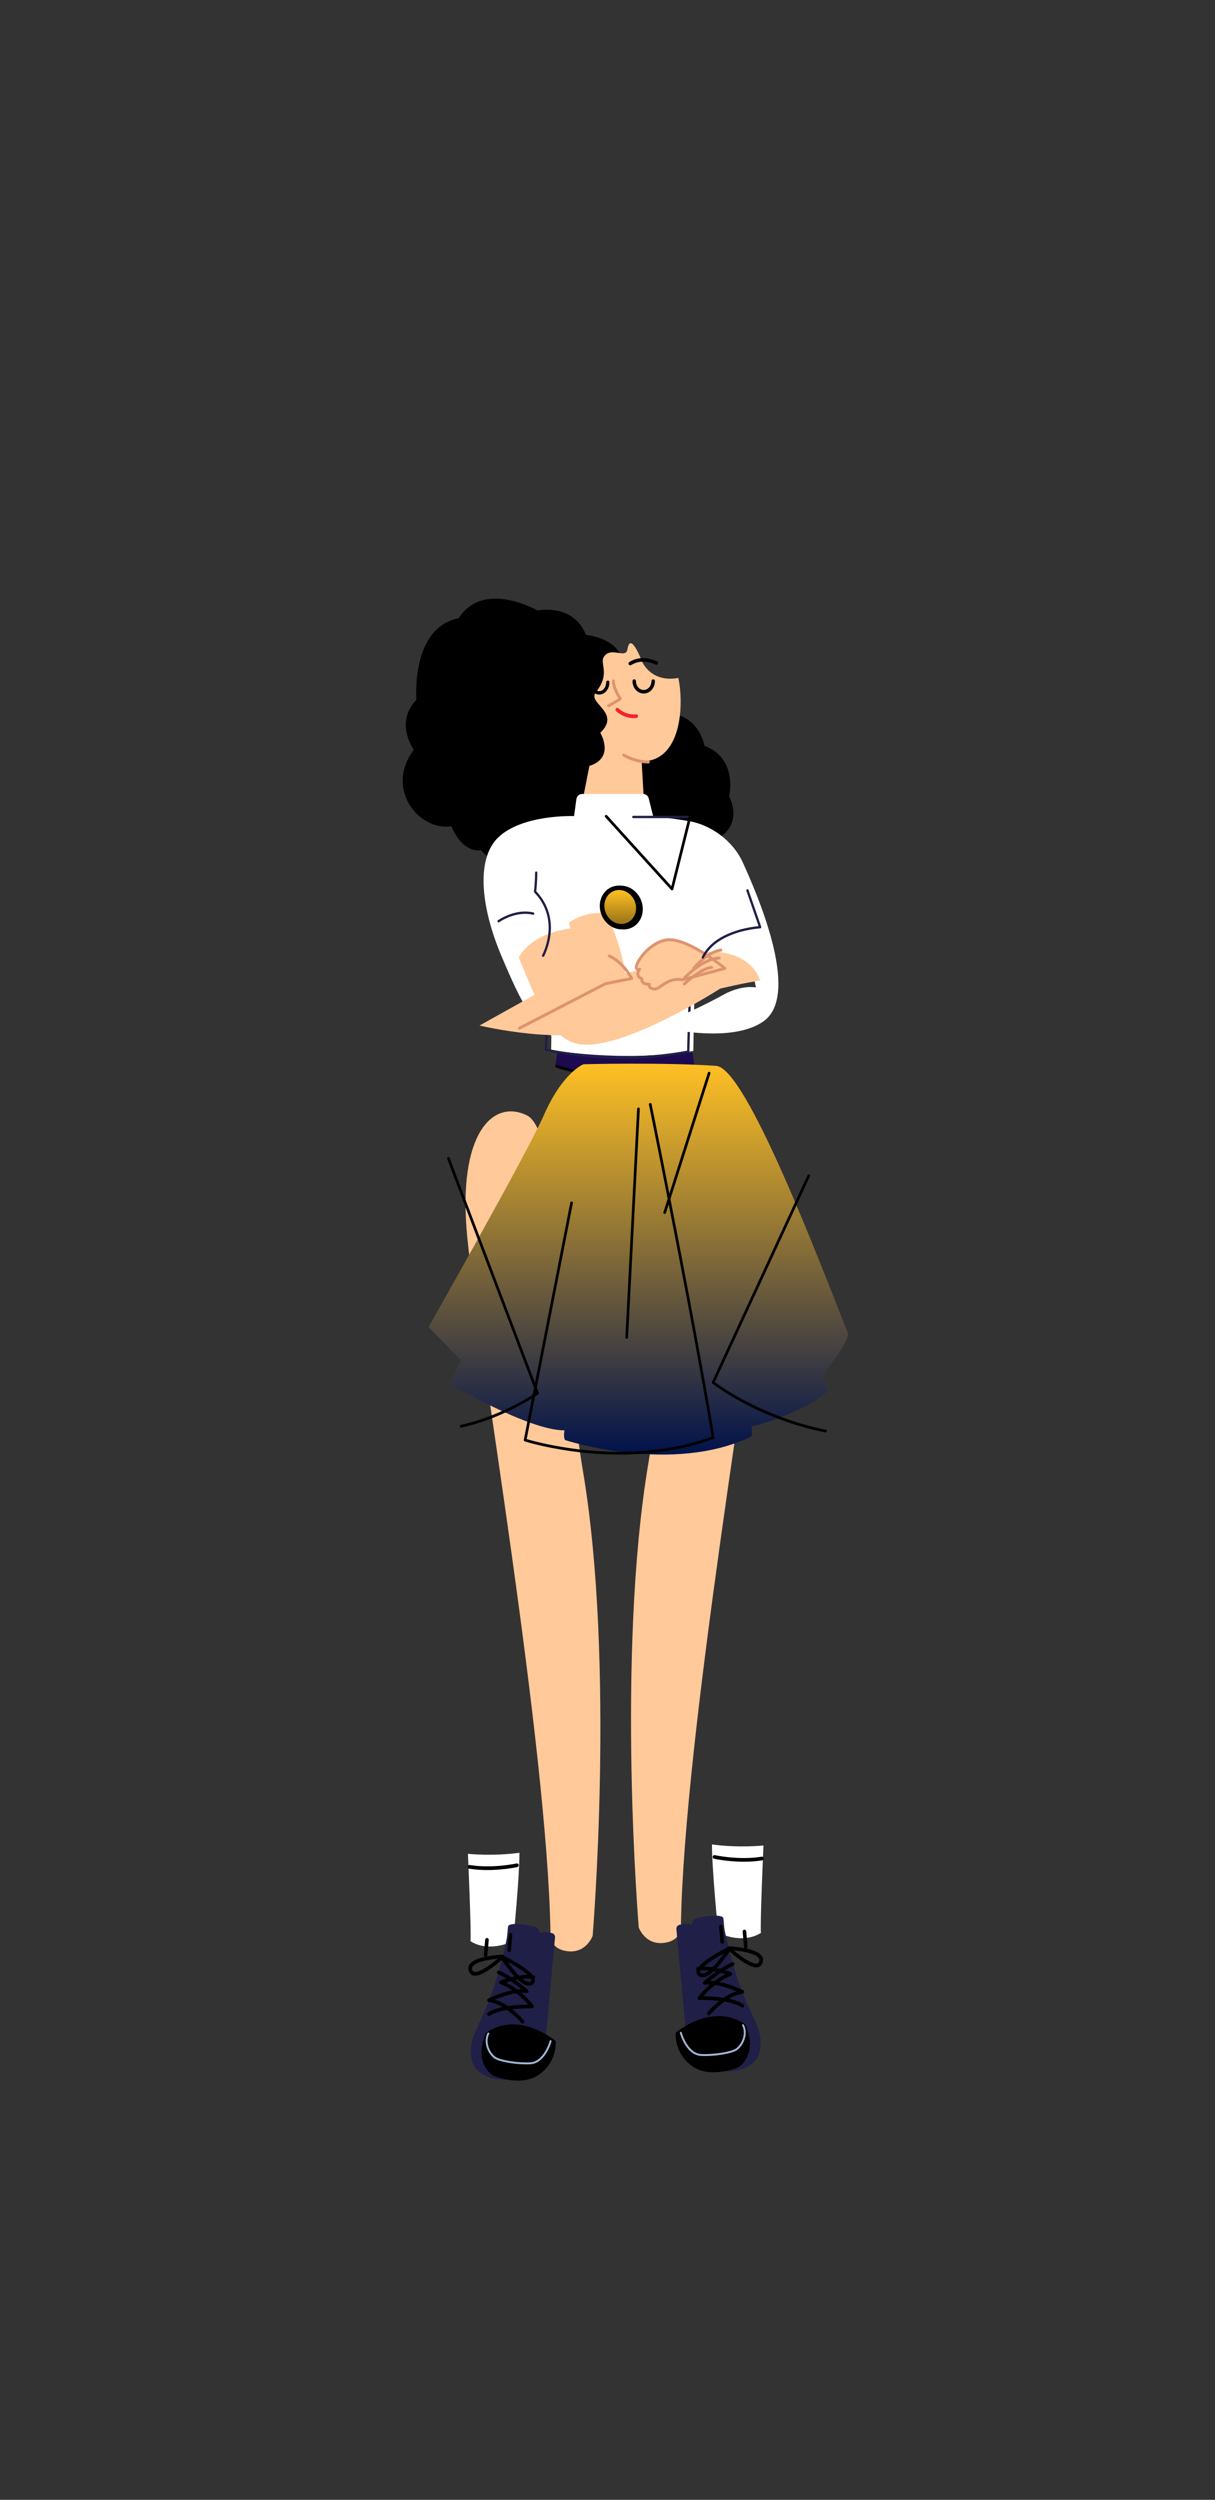 <svg width="462" height="950" viewBox="0 0 462 950" fill="none" xmlns="http://www.w3.org/2000/svg" xmlns:xlink="http://www.w3.org/1999/xlink">
<rect x="0" y="0" width="462" height="950" fill="#333333" stroke="none"/>
<path d="M209.321,734.625C208.084,662.167 181.49,509.43 177.67,470.092C173.85,430.753 187.438,417.43 200.465,423.921C213.493,430.413 217.391,521.177 217.391,521.177C217.391,521.177 218.288,538.941 221.688,559.169C233.98,632.299 225.352,735.665 225.352,735.665C225.352,735.665 222.97,742.399 215.759,741.503C208.549,740.605 209.321,734.625 209.321,734.625Z" clip-rule="evenodd" fill-rule="evenodd" transform="rotate(360 202.655 581.968)" fill="#FFC999"/>
<path d="M195.011,737.711C195.174,738.452 197.624,711.924 197.506,704.102C187.338,705.487 177.936,704.498 177.936,704.498C177.936,704.498 179.279,734.744 178.896,737.711C186.185,742.257 195.011,737.711 195.011,737.711Z" clip-rule="evenodd" fill-rule="evenodd" transform="rotate(360 187.723 721.917)" fill="#FFFFFF"/>
<path d="M207.539,773.604C206.276,784.089 200.802,789.637 195.154,790.251C188.161,791.012 180.545,788.98 179.315,782.52C177.911,775.146 181.592,771.375 185.708,760.831C189.823,750.285 191.786,741.268 193.32,733.756C193.32,733.756 198.565,730.594 197.158,739.687C196.018,747.049 193.255,767.76 188.395,769.208C193.128,768.814 202.849,772.636 202.849,772.636C202.849,772.636 199.395,767.1 199.651,765.255C199.907,763.411 202.766,744.505 202.912,738.897C203.058,733.35 207.729,734.02 209.98,734.668C210.68,734.869 211.126,735.567 211.042,736.311C210.827,738.159 208.137,768.639 207.539,773.604Z" clip-rule="evenodd" fill-rule="evenodd" transform="rotate(360 195.031 761.813)" fill="#1F1F47"/>
<path d="M202.825,745.815C202.825,745.815 208.659,733.23 202.825,731.977C198.22,730.989 193.808,730.791 193.232,731.977C193.018,732.419 193.04,736.524 191.506,745.025C189.714,754.949 185.133,766.589 183.447,768.947C180.761,772.702 183.64,772.9 190.163,774.679C196.685,776.458 198.987,776.458 200.715,772.9C202.441,769.341 202.441,753.525 202.825,745.815Z" clip-rule="evenodd" fill-rule="evenodd" transform="rotate(360 193.932 753.504)" fill="#1F1F47"/>
<path d="M189.007,749.317C189.144,748.956 189.539,748.777 189.889,748.918C190.754,749.264 191.693,749.736 192.696,750.32C193.647,750.872 194.642,751.517 195.668,752.235C196.892,753.092 198.095,754.009 199.229,754.926L199.687,755.3C199.833,755.421 199.974,755.537 200.107,755.649L200.699,756.154C201.218,756.609 200.84,757.479 200.166,757.384C198.873,757.203 197.317,757.293 195.556,757.62C193.954,757.918 192.239,758.401 190.481,759.018C189.831,759.246 189.199,759.484 188.593,759.726L188.176,759.895L188.435,759.978C190.412,760.642 192.422,761.802 194.423,763.335L194.776,763.61C195.943,764.53 197.026,765.514 197.999,766.499L198.39,766.9C198.452,766.965 198.513,767.029 198.572,767.092L198.906,767.453C199.065,767.628 199.176,767.755 199.236,767.825C199.483,768.117 199.455,768.56 199.171,768.815C198.888,769.071 198.458,769.041 198.21,768.749L197.995,768.505L197.912,768.413C197.662,768.138 197.372,767.831 197.045,767.501C196.109,766.554 195.067,765.607 193.948,764.725C191.184,762.545 188.423,761.125 185.853,760.813C185.172,760.731 185.022,759.781 185.642,759.481L185.978,759.323L186.643,759.025C186.724,758.99 186.807,758.954 186.893,758.917C187.867,758.498 188.928,758.08 190.042,757.689C191.859,757.051 193.638,756.55 195.315,756.238C196.163,756.081 196.971,755.974 197.736,755.923L198.221,755.897L197.713,755.492C197.032,754.954 196.329,754.421 195.617,753.906L194.902,753.396C193.906,752.699 192.942,752.074 192.027,751.543C191.076,750.99 190.194,750.546 189.395,750.226C189.045,750.085 188.871,749.679 189.007,749.317Z" transform="rotate(360 193.096 758.929)" fill="#000000"/>
<path d="M198.233,750.642C200.052,750.417 201.647,750.429 202.965,750.731C203.333,750.815 203.564,751.19 203.483,751.568C203.401,751.947 203.037,752.185 202.67,752.101C201.525,751.839 200.075,751.828 198.396,752.036C197.009,752.208 195.522,752.522 194.003,752.937C193.497,753.075 193.007,753.219 192.538,753.366L192.407,753.407L192.623,753.512C194.198,754.299 195.73,755.296 197.211,756.46L197.653,756.815C199.056,757.958 200.326,759.182 201.443,760.406C201.756,760.75 202.039,761.074 202.291,761.374L202.635,761.791C202.729,761.909 202.799,761.998 202.843,762.057C203.176,762.498 202.899,763.128 202.384,763.185L202.265,763.189L202.124,763.187C201.28,763.177 200.167,763.191 198.883,763.248C196.966,763.332 195.075,763.498 193.311,763.763C190.214,764.228 187.786,764.959 186.314,765.971C186,766.186 185.578,766.099 185.369,765.777C185.16,765.454 185.245,765.018 185.558,764.803C187.239,763.648 189.834,762.866 193.115,762.374C194.929,762.101 196.865,761.932 198.825,761.845L199.59,761.815C199.837,761.807 200.077,761.8 200.308,761.795L200.824,761.785L200.669,761.611L200.45,761.368C199.377,760.191 198.155,759.013 196.808,757.916C194.708,756.205 192.504,754.851 190.239,753.986C189.647,753.76 189.646,752.897 190.238,752.67L190.83,752.456C190.948,752.415 191.074,752.371 191.206,752.327C191.959,752.072 192.784,751.818 193.654,751.58C195.23,751.15 196.777,750.823 198.233,750.642Z" transform="rotate(360 194.377 758.288)" fill="#000000"/>
<path d="M211.314,775.667C211.314,775.667 197.5,763.805 184.838,772.504C181.672,779.775 183.503,784.098 185.03,786.342C185.662,787.271 186.859,788.567 187.894,788.951C190.978,790.098 199.062,792.401 204.791,788.517C212.081,783.574 211.314,775.667 211.314,775.667Z" clip-rule="evenodd" fill-rule="evenodd" transform="rotate(360 197.218 779.999)" fill="#000000"/>
<path d="M185.381,772.593C185.475,772.411 185.694,772.343 185.87,772.439C186.047,772.536 186.113,772.762 186.019,772.944C184.435,776.005 186.149,780.096 188.46,781.683C190.149,782.843 196.516,783.966 201.544,783.73C203.832,783.623 205.71,782.133 207.205,779.69C207.756,778.788 208.215,777.819 208.585,776.851C208.714,776.512 208.823,776.197 208.912,775.915L209.015,775.569C209.068,775.371 209.267,775.254 209.459,775.308C209.652,775.363 209.766,775.568 209.713,775.767L209.631,776.045L209.6,776.146C209.507,776.441 209.393,776.77 209.258,777.123C208.873,778.133 208.395,779.143 207.817,780.088C206.208,782.717 204.144,784.355 201.577,784.475C196.409,784.718 189.903,783.57 188.059,782.304C185.47,780.526 183.594,776.046 185.381,772.593Z" transform="rotate(360 197.201 778.452)" fill="#A3B5D6"/>
<path d="M196.408,708.16C196.775,708.079 197.138,708.321 197.216,708.7C197.295,709.079 197.06,709.452 196.693,709.533L196.453,709.583C196.261,709.622 196.038,709.665 195.785,709.711L195.032,709.843C194.509,709.93 193.946,710.016 193.346,710.098C188.827,710.716 184.129,710.884 179.726,710.325C179.281,710.268 178.841,710.204 178.408,710.133C178.037,710.072 177.784,709.712 177.843,709.329C177.902,708.946 178.252,708.685 178.623,708.746C179.04,708.815 179.463,708.877 179.892,708.931C184.165,709.474 188.753,709.31 193.167,708.707C193.9,708.606 194.576,708.5 195.187,708.393L195.546,708.329C195.965,708.252 196.257,708.193 196.408,708.16Z" transform="rotate(360 187.533 709.405)" fill="#000000"/>
<path d="M191.159,742.809C191.472,742.797 191.744,743.005 191.834,743.299L191.845,743.352L191.905,743.368L191.991,743.404L192.474,743.649L193.075,743.964C193.285,744.075 193.505,744.192 193.733,744.316C195.035,745.022 196.337,745.777 197.555,746.55C198.743,747.304 199.788,748.036 200.653,748.736C201.793,749.659 202.6,750.506 203.027,751.294C203.599,752.351 203.495,753.372 202.599,754.081C201.119,755.255 199.155,754.418 196.819,752.228C195.952,751.416 195.044,750.423 194.11,749.288C193.187,748.166 192.287,746.966 191.447,745.766L191.231,745.457L190.799,744.823L190.25,745.299C189.376,746.049 188.447,746.798 187.502,747.498C186.698,748.094 185.918,748.627 185.172,749.084L184.739,749.343C181.456,751.255 179.06,751.482 178.259,749.003C177.353,746.203 180.058,744.541 184.853,743.568C186.235,743.288 187.711,743.086 189.185,742.949L189.93,742.885L190.61,742.838C190.87,742.822 191.057,742.812 191.159,742.809ZM192.919,745.461L193.051,745.647C193.725,746.582 194.431,747.506 195.15,748.38C196.048,749.472 196.917,750.422 197.735,751.189C199.618,752.954 201.029,753.555 201.768,752.969C202.079,752.723 202.104,752.472 201.837,751.979C201.518,751.389 200.822,750.658 199.811,749.84C198.992,749.177 197.988,748.473 196.841,747.745C195.889,747.141 194.882,746.547 193.863,745.979L193.098,745.558L192.919,745.461ZM189.217,744.356L188.593,744.419C187.403,744.547 186.225,744.721 185.117,744.946L184.558,745.065C180.921,745.879 179.078,747.095 179.552,748.56C179.966,749.84 181.656,749.604 184.476,747.877C185.185,747.443 185.933,746.931 186.706,746.358C187.44,745.815 188.165,745.239 188.862,744.657L189.217,744.356Z" transform="rotate(360 190.734 748.71)" fill="#000000"/>
<path d="M185.23,736.484C185.573,736.516 185.834,736.805 185.849,737.151L185.846,737.246L185.334,743.045C185.3,743.432 184.969,743.716 184.594,743.681C184.251,743.649 183.99,743.359 183.975,743.014L183.977,742.918L184.49,737.119C184.521,736.765 184.802,736.497 185.137,736.481L185.23,736.484Z" transform="rotate(360 184.912 740.083)" fill="#000000"/>
<path d="M194.183,734.638C194.526,734.671 194.787,734.96 194.802,735.306L194.8,735.401L194.287,741.2C194.253,741.586 193.922,741.871 193.547,741.836C193.204,741.804 192.943,741.514 192.928,741.169L192.931,741.073L193.443,735.274C193.474,734.92 193.755,734.651 194.09,734.636L194.183,734.638Z" transform="rotate(360 193.865 738.237)" fill="#000000"/>
<path d="M258.919,731.461C260.156,659.003 286.749,506.267 290.569,466.928C294.389,427.59 280.801,414.267 267.774,420.758C254.747,427.25 250.848,518.013 250.848,518.013C250.848,518.013 249.952,535.777 246.552,556.006C234.26,629.135 242.887,732.501 242.887,732.501C242.887,732.501 245.27,739.235 252.481,738.339C259.69,737.441 258.919,731.461 258.919,731.461Z" clip-rule="evenodd" fill-rule="evenodd" transform="rotate(360 265.584 578.805)" fill="#FFC999"/>
<path d="M211.119,405.337L211.987,399.915C211.987,399.915 235.429,399.935 263.403,400.113C263.594,402.879 264.362,406.241 264.362,406.241C264.362,406.241 244.15,413.226 211.119,405.337Z" clip-rule="evenodd" fill-rule="evenodd" transform="rotate(360 237.741 404.504)" fill="#1D0A4E"/>
<path d="M266.146,366.566L264.177,371.75C264.177,371.75 263.637,397.359 263.637,399.388C236.777,403.868 209.577,399.037 209.577,399.037L209.709,389.558L207.522,360.48L266.146,366.566Z" clip-rule="evenodd" fill-rule="evenodd" transform="rotate(360 236.834 380.886)" fill="#FFFFFF"/>
<path d="M264.066,366.177C264.154,365.945 264.408,365.831 264.633,365.921C264.833,366.002 264.943,366.217 264.903,366.427L264.881,366.505L262.939,371.615L262.156,398.915C262.149,399.267 262.146,399.515 262.146,399.651C262.146,399.868 261.995,400.054 261.788,400.094C246.294,403.057 230.439,402.892 215.855,400.837C213.775,400.544 211.886,400.232 210.213,399.918L209.663,399.813C209.135,399.711 208.662,399.615 208.246,399.527L207.424,399.346C207.242,399.303 207.11,399.147 207.088,398.963L207.085,398.882L207.6,389.307C207.613,389.058 207.82,388.868 208.061,388.882C208.275,388.894 208.445,389.063 208.471,389.275L208.473,389.357L207.978,398.548L208.182,398.593C208.493,398.66 208.84,398.733 209.223,398.809L209.824,398.928C211.617,399.274 213.677,399.621 215.973,399.944C230.157,401.943 245.553,402.143 260.624,399.395L261.274,399.273L261.345,396.262L261.704,383.619L262.068,371.511L262.097,371.361L264.066,366.177Z" transform="rotate(360 235.998 384.122)" fill="#1F1F47"/>
<path d="M251.188,271.018C251.188,271.018 264.418,269.041 267.914,283.451C280.733,288.255 277.237,302.664 277.237,302.664C277.237,302.664 283.675,313.984 270.886,319.783C269.861,331.381 257.072,329.272 257.072,329.272C257.072,329.272 254.002,338.234 244.282,334.545C233.794,342.95 221.299,332.685 221.299,332.685C221.299,332.685 209.645,337.489 204.985,332.685C194.496,336.287 182.842,323.078 182.842,323.078C182.842,323.078 176.295,324.792 171.633,313.984C159.457,315.931 146.155,299.94 157.308,284.989C149.991,273.054 158.331,266.01 158.331,266.01C158.331,266.01 156.029,238.596 174.447,234.906C183.911,220.145 204.376,232.007 204.376,232.007C204.376,232.007 217.933,229.107 222.794,241.233C237.943,243.634 237.233,252.214 238.399,259.42C251.955,260.21 251.188,271.018 251.188,271.018Z" clip-rule="evenodd" fill-rule="evenodd" transform="rotate(360 215.987 282.676)" fill="#000000"/>
<path d="M257.934,257.633C247.31,259.553 244.082,251.271 244.082,251.271C244.082,251.271 239.7,239.606 238.577,246.768C237.98,250.574 232.27,245.524 229.645,249.581C227.878,252.311 232.296,255.83 226.555,263.11C223.229,267.327 236.347,270.693 228.254,278.467C228.254,278.467 234.008,287.956 224.123,291.051L221.938,302.1L244.718,302.063L243.985,289.34C259.334,289.34 260.083,267.602 257.934,257.633Z" clip-rule="evenodd" fill-rule="evenodd" transform="rotate(360 240.378 273.271)" fill="#FFC999"/>
<path d="M234.224,269.204C234.49,268.93 234.922,268.93 235.188,269.204L235.327,269.336C235.391,269.393 235.471,269.462 235.569,269.541C235.902,269.812 236.293,270.085 236.738,270.339C238.245,271.203 239.965,271.65 241.858,271.461C242.233,271.424 242.566,271.706 242.602,272.092C242.639,272.478 242.364,272.821 241.99,272.859C239.799,273.077 237.81,272.56 236.075,271.566C235.196,271.062 234.57,270.553 234.224,270.197C233.958,269.923 233.958,269.478 234.224,269.204Z" transform="rotate(360 238.315 270.953)" fill="#F5222D"/>
<path d="M233.306,258.23C233.575,258.25 233.784,258.469 233.808,258.737L233.809,258.835C233.796,259.206 233.867,259.828 234.104,260.673C234.486,262.036 235.2,263.565 236.331,265.234C236.509,265.496 236.437,265.858 236.174,266.028L235.469,266.48C234.556,267.058 233.751,267.544 233.051,267.944L232.794,268.091C232.598,268.201 232.42,268.299 232.259,268.386L231.708,268.673C231.695,268.679 231.683,268.685 231.673,268.69C231.4,268.819 231.078,268.697 230.952,268.416C230.826,268.136 230.945,267.803 231.217,267.674L231.47,267.546L231.917,267.306C232.028,267.246 232.146,267.18 232.273,267.109C232.922,266.743 233.673,266.296 234.529,265.76L235.119,265.386L234.984,265.174C234.116,263.787 233.518,262.485 233.148,261.283L233.06,260.984C232.815,260.11 232.723,259.419 232.721,258.934L232.725,258.749C232.747,258.441 233.006,258.208 233.306,258.23Z" transform="rotate(360 233.665 263.485)" fill="#DD936F"/>
<path d="M248.01,389.634C248.01,389.634 277.128,397.592 290.41,388.053C304.848,377.685 287.168,338.233 282.544,327.954C278.575,319.127 269.922,313.409 262.046,312.056C254.297,310.726 248.376,310.252 248.376,310.252L246.674,303.417C246.426,302.422 245.555,301.725 244.558,301.725L221.343,301.725C220.255,301.725 219.335,302.549 219.18,303.658L218.284,310.132C218.284,310.132 198.743,309.376 189.494,318.201C180.636,326.654 183.195,345.625 190.626,363.184C198.056,380.746 204.314,394.681 216.738,395.961C239.706,398.328 275.609,377.722 275.609,377.722C275.609,377.722 281.733,374.342 287.421,375.244C286.109,367.128 281.733,361.268 269.046,364.649L223.766,374.342Z" clip-rule="evenodd" fill-rule="evenodd" transform="rotate(360 239.925 348.938)" fill="#FFFFFF"/>
<path d="M216.343,350.562C216.343,350.562 218.531,358 213.992,364.029L214.484,371.806L182.328,389.727C182.328,389.727 217.325,398.041 231.31,389.635C241.799,383.33 238.784,365.398 230.734,347.328C230.734,347.328 224.403,345.352 216.343,350.562Z" clip-rule="evenodd" fill-rule="evenodd" transform="rotate(360 210.183 370.177)" fill="#FFC999"/>
<path d="M219.264,352.591L228.232,372.652L264.103,362.617C274.822,359.686 286.2,363.861 289.044,372.652C283.795,373.328 273.841,375.694 273.841,375.694C273.841,375.694 239.39,397.841 221.998,396.996C209.525,396.389 204.673,381.421 197.242,363.861C197.242,363.861 201.764,353.943 219.264,352.591Z" clip-rule="evenodd" fill-rule="evenodd" transform="rotate(360 243.143 374.805)" fill="#FFC999"/>
<path d="M203.889,331.177C204.13,331.177 204.326,331.379 204.326,331.628L204.319,332.256L204.305,332.878C204.297,333.201 204.285,333.543 204.271,333.901C204.214,335.319 204.118,336.737 203.977,338.092L203.91,338.68L204.113,338.897C205.49,340.399 206.588,341.994 207.424,343.673L207.627,344.094C210.094,349.362 209.933,354.973 208.186,360.269C207.905,361.119 207.605,361.886 207.304,362.558L207.151,362.891L206.895,363.406C206.777,363.623 206.511,363.7 206.3,363.578C206.089,363.457 206.014,363.182 206.133,362.965L206.258,362.721C206.326,362.581 206.412,362.4 206.51,362.181C206.798,361.536 207.088,360.798 207.358,359.979C209.037,354.887 209.192,349.509 206.84,344.486C205.957,342.601 204.734,340.82 203.141,339.157C203.047,339.059 203.002,338.922 203.018,338.785C203.207,337.221 203.329,335.542 203.397,333.863L203.431,332.853L203.451,331.77L203.451,331.628C203.451,331.379 203.647,331.177 203.889,331.177Z" transform="rotate(360 206.252 347.407)" fill="#1F1F47"/>
<path d="M261.713,310.019C261.955,310.019 262.15,310.221 262.15,310.47C262.15,310.691 261.996,310.875 261.792,310.913L261.713,310.92L240.81,310.92C240.568,310.92 240.372,310.719 240.372,310.47C240.372,310.248 240.527,310.064 240.731,310.026L240.81,310.019L261.713,310.019Z" transform="rotate(360 251.261 310.47)" fill="#1F1F47"/>
<path d="M261.933,310.083C262.003,309.802 262.282,309.632 262.555,309.705C262.801,309.77 262.959,310.009 262.937,310.261L262.922,310.345L256.032,337.958C255.939,338.332 255.508,338.47 255.226,338.245L255.164,338.186L230.118,310.574C229.925,310.361 229.936,310.028 230.142,309.83C230.325,309.654 230.601,309.643 230.795,309.792L230.864,309.855L255.273,336.767L261.933,310.083Z" transform="rotate(360 246.459 324.021)" fill="#000000"/>
<path d="M243.19,340.902C245.508,344.93 244.462,349.982 240.857,352.186C237.249,354.39 232.446,352.909 230.128,348.882C227.81,344.854 228.855,339.802 232.461,337.598C236.069,335.394 240.87,336.873 243.19,340.902Z" clip-rule="evenodd" fill-rule="evenodd" transform="rotate(360 236.659 344.892)" fill="#000000"/>
<path d="M242.357,340.882C244.676,344.911 243.63,349.963 240.024,352.165C236.418,354.369 231.615,352.89 229.297,348.861C226.979,344.833 228.023,339.782 231.629,337.578C235.236,335.375 240.039,336.854 242.357,340.882Z" clip-rule="evenodd" fill-rule="evenodd" transform="rotate(360 235.827 344.872)" fill="#000000"/>
<path d="M240.909,341.584C242.708,344.711 241.897,348.634 239.096,350.345C236.297,352.056 232.568,350.907 230.769,347.78C228.969,344.651 229.779,340.73 232.579,339.019C235.38,337.307 239.109,338.456 240.909,341.584Z" clip-rule="evenodd" fill-rule="evenodd" transform="rotate(360 235.839 344.682)" fill="url(#pf_0_i_59_297;153_5411)"/>
<path d="M236.689,286.7C236.832,286.429 237.162,286.328 237.426,286.476C240.396,288.141 243.475,288.978 246.564,289.021C246.864,289.026 247.104,289.28 247.1,289.589C247.095,289.898 246.849,290.145 246.549,290.141C243.283,290.095 240.031,289.211 236.906,287.459C236.643,287.311 236.546,286.972 236.689,286.7Z" transform="rotate(360 241.861 288.274)" fill="#DD936F"/>
<path d="M274.883,368.152C274.883,368.152 261.785,356.844 253.735,357.437C246.078,358 241.485,364.424 242.796,368.031C242.796,368.031 241.049,371.187 243.891,372.201C243.508,374.512 246.734,374.342 246.734,374.342C246.734,374.342 246.189,375.807 248.485,376.145C250.781,376.484 253.318,371.636 259.28,372.633L274.883,368.152Z" clip-rule="evenodd" fill-rule="evenodd" transform="rotate(360 258.574 366.788)" fill="#FFC999"/>
<path d="M253.858,356.582C250.271,356.846 246.422,359.479 243.656,362.996C242.496,364.472 241.696,365.926 241.471,366.991L241.444,367.133C241.297,368.025 241.594,368.663 242.23,368.872L242.27,368.884L242.22,369.002C242.041,369.455 241.954,369.915 241.999,370.371L242.021,370.533C242.139,371.222 242.569,371.788 243.312,372.186L243.478,372.268L243.478,372.307C243.485,373.408 244.205,374.106 245.316,374.42L245.551,374.48C245.785,374.533 246.019,374.567 246.242,374.587L246.304,374.591L246.308,374.636C246.334,374.845 246.399,375.055 246.515,375.262C246.849,375.857 247.528,376.249 248.57,376.402C249.151,376.488 249.725,376.337 250.406,375.974L250.613,375.859C251.036,375.616 252.648,374.519 252.667,374.506C254.916,373.043 256.821,372.465 259.355,372.889C259.429,372.901 259.505,372.898 259.578,372.878L275.782,368.564C276.213,368.449 276.334,367.877 275.989,367.588L275.404,367.112L274.811,366.641C274.499,366.396 274.163,366.138 273.807,365.867C272.112,364.581 270.29,363.295 268.409,362.094C266.239,360.708 264.129,359.525 262.131,358.609C259.072,357.207 256.386,356.478 254.158,356.565L253.858,356.582ZM261.689,359.632C263.638,360.525 265.705,361.684 267.837,363.046C269.691,364.23 271.49,365.499 273.163,366.769L273.944,367.369L274.446,367.762L259.413,371.766L259.529,371.784C256.804,371.328 254.707,371.915 252.369,373.38L252.087,373.56C252.036,373.593 250.464,374.662 250.083,374.882C249.498,375.219 249.079,375.347 248.724,375.294C247.986,375.186 247.603,374.965 247.455,374.701C247.394,374.592 247.375,374.472 247.385,374.357L247.404,374.246C247.534,373.896 247.3,373.524 246.945,373.489L246.844,373.488C246.486,373.498 246.03,373.461 245.603,373.34C244.814,373.117 244.469,372.726 244.59,371.999C244.635,371.729 244.483,371.465 244.232,371.376C243.45,371.097 243.126,370.722 243.08,370.257C243.047,369.927 243.153,369.536 243.357,369.138C243.468,368.92 243.578,368.755 243.644,368.67C243.971,368.253 243.597,367.648 243.092,367.775L242.896,367.82C242.461,367.905 242.417,367.776 242.532,367.229C242.715,366.366 243.437,365.053 244.5,363.7C247.094,360.401 250.698,357.937 253.935,357.698C256.008,357.546 258.64,358.234 261.689,359.632Z" transform="rotate(360 258.798 366.492)" fill="#DD936F"/>
<path d="M274.064,360.488C274.362,360.449 274.633,360.667 274.671,360.974C274.708,361.28 274.497,361.56 274.199,361.598C272.133,361.864 269.895,363.079 267.642,364.944C266.73,365.699 265.878,366.51 265.112,367.32L264.733,367.729L264.274,368.249C264.22,368.313 264.181,368.36 264.156,368.391C263.963,368.627 263.621,368.658 263.391,368.46C263.161,368.261 263.131,367.908 263.324,367.671L263.593,367.354C263.808,367.108 264.055,366.834 264.334,366.539C265.129,365.698 266.013,364.857 266.962,364.071C269.357,362.089 271.76,360.785 274.064,360.488Z" transform="rotate(360 268.936 364.537)" fill="#DD936F"/>
<path d="M273.494,363.51C273.793,363.499 274.044,363.741 274.054,364.05C274.064,364.359 273.829,364.618 273.53,364.628C273.348,364.634 273.165,364.647 272.98,364.665C270.417,364.915 267.63,366.268 264.817,368.374C263.708,369.204 262.673,370.094 261.74,370.984C261.495,371.217 261.271,371.438 261.069,371.643L260.61,372.121C260.596,372.136 260.584,372.149 260.574,372.16C260.369,372.387 260.026,372.399 259.806,372.188C259.587,371.977 259.575,371.623 259.779,371.397L260.105,371.052L260.524,370.627C260.674,370.479 260.833,370.324 261.002,370.163C261.965,369.244 263.033,368.326 264.179,367.469C267.135,365.256 270.085,363.823 272.878,363.55C273.085,363.53 273.29,363.517 273.494,363.51Z" transform="rotate(360 266.844 367.924)" fill="#DD936F"/>
<path d="M270.599,367.068C270.898,367.048 271.157,367.282 271.176,367.591C271.195,367.899 270.967,368.165 270.668,368.185C269.741,368.245 268.589,368.656 267.273,369.366C266.346,369.866 265.361,370.502 264.343,371.242C263.403,371.926 262.488,372.659 261.635,373.393L261.21,373.763L260.544,374.365C260.323,374.574 259.98,374.559 259.777,374.331C259.574,374.104 259.589,373.75 259.81,373.541L260.114,373.261L260.503,372.913C260.64,372.792 260.786,372.665 260.939,372.533C261.813,371.782 262.751,371.03 263.717,370.328C264.771,369.561 265.795,368.9 266.769,368.374C268.208,367.598 269.493,367.14 270.599,367.068Z" transform="rotate(360 265.405 370.789)" fill="#DD936F"/>
<path d="M284.065,337.944C284.267,337.87 284.487,337.958 284.59,338.143L284.623,338.217L289.456,352.214C289.554,352.498 289.358,352.8 289.065,352.815L288.813,352.831C288.603,352.847 288.359,352.868 288.084,352.896C287.296,352.977 286.417,353.096 285.47,353.26C282.765,353.728 280.06,354.465 277.54,355.526C272.932,357.467 269.478,360.266 267.631,364.062C267.523,364.284 267.26,364.374 267.044,364.263C266.828,364.151 266.741,363.881 266.849,363.658C268.804,359.64 272.422,356.708 277.209,354.691C279.795,353.603 282.56,352.85 285.325,352.371C286.131,352.231 286.889,352.124 287.587,352.044L288.204,351.979L288.439,351.957L283.799,338.519C283.727,338.311 283.813,338.084 283.993,337.978L284.065,337.944Z" transform="rotate(360 278.142 351.114)" fill="#1F1F47"/>
<path d="M192.356,348.059C195.724,346.559 199.302,345.947 202.834,346.741C203.07,346.794 203.22,347.034 203.169,347.277C203.117,347.52 202.884,347.674 202.648,347.621C199.318,346.873 195.917,347.455 192.702,348.886C192.051,349.176 191.451,349.483 190.911,349.792L190.593,349.978C190.224,350.199 189.967,350.37 189.837,350.464C189.64,350.608 189.367,350.559 189.228,350.355C189.089,350.152 189.136,349.87 189.334,349.727L189.552,349.578C189.724,349.463 189.925,349.336 190.153,349.199C190.803,348.81 191.541,348.421 192.356,348.059Z" transform="rotate(360 196.163 348.469)" fill="#1F1F47"/>
<path d="M231.148,363.058C231.267,362.774 231.586,362.642 231.862,362.764C233.79,363.615 235.566,364.981 237.184,366.718C238.172,367.779 239.041,368.913 239.786,370.049C239.981,370.347 240.158,370.63 240.315,370.893L240.587,371.364C240.639,371.458 240.678,371.53 240.703,371.579C240.862,371.886 240.713,372.258 240.406,372.369L240.327,372.392L230.425,374.354L197.742,391.257C197.5,391.382 197.212,391.304 197.058,391.086L197.013,391.008C196.892,390.759 196.967,390.462 197.179,390.304L197.254,390.257L230.005,373.319L230.146,373.27L239.367,371.442L239.234,371.222C239.18,371.135 239.124,371.045 239.066,370.954L238.885,370.675C238.174,369.59 237.343,368.504 236.401,367.493C234.876,365.857 233.214,364.578 231.434,363.792C231.158,363.671 231.03,363.342 231.148,363.058Z" transform="rotate(360 218.861 377.018)" fill="#DD936F"/>
<path d="M211.209,405.065C211.299,404.789 211.588,404.641 211.856,404.733L212.405,404.912L212.888,405.061C213.228,405.164 213.603,405.274 214.011,405.389C215.764,405.885 217.77,406.38 219.997,406.843C234.127,409.779 249.168,410 263.352,405.736C263.623,405.655 263.906,405.815 263.985,406.094C264.064,406.373 263.909,406.665 263.638,406.747C249.273,411.065 234.073,410.842 219.795,407.875C217.544,407.407 215.515,406.906 213.741,406.404L213.144,406.233C212.859,406.149 212.592,406.069 212.346,405.993L211.663,405.775C211.609,405.757 211.565,405.743 211.532,405.731C211.264,405.639 211.12,405.341 211.209,405.065Z" transform="rotate(360 237.594 407.38)" fill="#000000"/>
<path d="M248.377,258.157C248.739,258.157 249.032,258.46 249.032,258.833C249.032,261.429 247.135,263.555 244.766,263.555C242.398,263.555 240.503,261.429 240.503,258.833C240.503,258.46 240.796,258.157 241.159,258.157C241.521,258.157 241.814,258.46 241.814,258.833C241.814,260.707 243.149,262.204 244.766,262.204C246.385,262.204 247.721,260.707 247.721,258.833C247.721,258.46 248.014,258.157 248.377,258.157Z" transform="rotate(360 244.768 260.856)" fill="#000000"/>
<path d="M231.115,258.622C231.459,258.622 231.737,258.909 231.737,259.263C231.737,261.827 230.033,263.95 227.868,263.95C225.702,263.95 223.998,261.827 223.998,259.263C223.998,258.909 224.276,258.622 224.62,258.622C224.963,258.622 225.242,258.909 225.242,259.263C225.242,261.168 226.446,262.669 227.868,262.669C229.289,262.669 230.493,261.168 230.493,259.263C230.493,258.909 230.772,258.622 231.115,258.622Z" transform="rotate(360 227.867 261.286)" fill="#000000"/>
<path d="M240.644,250.882C243.147,249.793 245.797,249.902 248.301,250.731C249.021,250.97 249.559,251.21 249.867,251.378C250.187,251.552 250.31,251.961 250.141,252.291C249.972,252.621 249.575,252.747 249.255,252.573L249.09,252.49C249.039,252.466 248.979,252.438 248.91,252.407C248.615,252.275 248.276,252.142 247.9,252.018C245.668,251.279 243.325,251.182 241.154,252.127C240.758,252.299 240.372,252.505 239.997,252.747C239.689,252.945 239.285,252.848 239.093,252.532C238.901,252.216 238.994,251.799 239.302,251.601C239.736,251.321 240.184,251.082 240.644,250.882Z" transform="rotate(360 244.605 251.469)" fill="#000000"/>
<path d="M272.32,405.055C283.83,405.845 311.97,480.409 322.586,507.064C321.272,512.474 312.993,522.09 312.993,522.09C312.993,522.09 313.938,526.372 314.519,528.946C304.8,537.38 285.87,542.125 285.87,542.125L285.87,545.815C255.684,560.577 214.891,547.262 214.891,547.262C214.891,547.262 214.123,546.472 214.635,543.572C200.853,543.572 171.148,525.911 171.148,525.911L175.241,516.95L162.963,504.297C162.963,504.297 200.484,438.175 206.876,423.638C213.996,407.448 221.862,404.441 221.862,404.441C221.862,404.441 251.895,403.651 272.32,405.055Z" clip-rule="evenodd" fill-rule="evenodd" transform="rotate(360 242.774 478.496)" fill="url(#pf_0_i_59_297;153_5425)"/>
<path d="M307.034,446.608C307.155,446.345 307.46,446.234 307.715,446.359C307.944,446.471 308.054,446.737 307.986,446.98L307.956,447.06L271.812,525.218L272.267,525.554L272.652,525.832C273.625,526.527 274.772,527.303 276.085,528.138C279.841,530.528 284.172,532.918 289.021,535.149C296.806,538.732 305.163,541.552 313.987,543.32C314.264,543.376 314.445,543.652 314.391,543.937C314.337,544.223 314.069,544.409 313.792,544.354C304.888,542.569 296.457,539.724 288.605,536.111C283.713,533.859 279.341,531.447 275.549,529.034C274.368,528.282 273.318,527.578 272.406,526.935L272.07,526.697C271.862,526.549 271.671,526.41 271.497,526.282L271.011,525.919C270.943,525.867 270.892,525.828 270.86,525.803C270.692,525.67 270.623,525.448 270.678,525.244L270.709,525.158L307.034,446.608Z" transform="rotate(360 292.53 495.335)" fill="#000000"/>
<path d="M170.33,439.754C170.566,439.659 170.83,439.757 170.955,439.975L170.992,440.052L204.88,529.28C204.967,529.51 204.888,529.771 204.69,529.909L204.452,530.07C204.259,530.199 204.031,530.349 203.769,530.518L203.101,530.943C202.52,531.307 201.88,531.698 201.182,532.109C198.393,533.753 195.27,535.396 191.886,536.93C186.517,539.364 181.005,541.287 175.477,542.508C175.202,542.569 174.93,542.388 174.871,542.104C174.812,541.82 174.987,541.54 175.263,541.479C180.718,540.274 186.166,538.374 191.475,535.967C194.824,534.449 197.916,532.822 200.675,531.195C201.639,530.627 202.493,530.099 203.227,529.625L203.777,529.265L170.04,440.436C169.948,440.192 170.044,439.921 170.255,439.792L170.33,439.754Z" transform="rotate(360 187.46 491.119)" fill="#000000"/>
<path d="M247.154,419.17C247.431,419.11 247.701,419.292 247.759,419.577L249.603,428.724C250.259,431.993 250.957,435.493 251.691,439.191L252.362,442.571C255.548,458.666 258.734,475.083 261.74,491.01L262.487,494.981C263.039,497.921 263.581,500.821 264.11,503.678L265.257,509.893C267.733,523.37 269.892,535.581 271.674,546.253C271.716,546.506 271.576,546.754 271.341,546.839C269.631,547.461 267.896,548.032 266.137,548.552C247.815,553.976 228.278,553.802 209.882,550.256C207.061,549.712 204.518,549.129 202.294,548.546L201.546,548.346C201.308,548.282 201.08,548.219 200.863,548.158L199.972,547.9C199.767,547.839 199.618,547.793 199.529,547.765C199.307,547.693 199.163,547.478 199.169,547.246L199.18,547.158L216.839,457.022C216.895,456.737 217.165,456.553 217.441,456.61C217.69,456.662 217.86,456.892 217.851,457.145L217.841,457.23L200.274,546.894L201.133,547.143C201.561,547.263 202.032,547.391 202.546,547.526C204.749,548.103 207.271,548.681 210.069,549.221C228.323,552.74 247.708,552.912 265.855,547.541C267.246,547.129 268.623,546.685 269.983,546.209L270.593,545.991L269.935,542.084C268.242,532.12 266.251,520.937 264.005,508.737L263.502,506.009C262.847,502.467 262.174,498.855 261.484,495.181C258.759,480.665 255.868,465.679 252.953,450.851L250.04,436.129L246.759,419.793C246.702,419.508 246.878,419.229 247.154,419.17Z" transform="rotate(360 235.425 485.975)" fill="#000000"/>
<path d="M242.801,420.874C243.055,420.888 243.255,421.09 243.282,421.342L243.284,421.428L238.817,508.278C238.802,508.568 238.561,508.791 238.28,508.777C238.026,508.762 237.826,508.56 237.799,508.308L237.797,508.222L242.264,421.372C242.279,421.082 242.519,420.859 242.801,420.874Z" transform="rotate(360 240.54 464.825)" fill="#000000"/>
<path d="M269.148,407.658C269.236,407.382 269.525,407.232 269.793,407.322C270.034,407.404 270.177,407.653 270.138,407.903L270.119,407.987L253.237,460.968C253.149,461.245 252.86,461.395 252.592,461.304C252.351,461.223 252.209,460.974 252.247,460.723L252.266,460.64L269.148,407.658Z" transform="rotate(360 261.193 434.313)" fill="#000000"/>
<path d="M273.229,734.547C273.066,735.289 270.616,708.761 270.733,700.938C280.902,702.323 290.304,701.334 290.304,701.334C290.304,701.334 288.96,731.581 289.344,734.547C282.053,739.094 273.229,734.547 273.229,734.547Z" clip-rule="evenodd" fill-rule="evenodd" transform="rotate(360 280.516 718.753)" fill="#FFFFFF"/>
<path d="M260.699,770.441C261.962,780.927 267.436,786.474 273.084,787.088C280.078,787.849 287.694,785.817 288.924,779.357C290.329,771.984 286.645,768.212 282.531,757.668C278.417,747.123 276.453,738.105 274.919,730.594C274.919,730.594 269.674,727.431 271.081,736.524C272.221,743.886 274.983,764.597 279.842,766.046C275.109,765.651 265.389,769.473 265.389,769.473C265.389,769.473 268.843,763.938 268.588,762.092C268.332,760.248 265.474,741.342 265.327,735.734C265.18,730.187 260.51,730.856 258.26,731.505C257.559,731.706 257.113,732.403 257.198,733.149C257.411,734.996 260.102,765.476 260.699,770.441Z" clip-rule="evenodd" fill-rule="evenodd" transform="rotate(360 273.208 758.651)" fill="#1F1F47"/>
<path d="M265.414,742.653C265.414,742.653 259.58,730.067 265.414,728.815C270.019,727.826 274.431,727.627 275.006,728.815C275.221,729.256 275.199,733.361 276.733,741.861C278.525,751.786 283.106,763.425 284.792,765.783C287.478,769.539 284.599,769.736 278.076,771.516C271.554,773.295 269.252,773.295 267.524,769.736C265.798,766.178 265.798,750.363 265.414,742.653Z" clip-rule="evenodd" fill-rule="evenodd" transform="rotate(360 274.307 750.341)" fill="#1F1F47"/>
<path d="M278.351,745.754C278.702,745.614 279.096,745.793 279.233,746.154C279.369,746.516 279.195,746.922 278.845,747.063C278.046,747.383 277.164,747.827 276.213,748.379C275.298,748.911 274.334,749.536 273.338,750.233C272.382,750.903 271.436,751.612 270.527,752.329L270.018,752.734L270.05,752.736C270.819,752.765 271.634,752.854 272.492,752.998L272.924,753.075C274.601,753.386 276.38,753.887 278.198,754.525C279.312,754.916 280.373,755.335 281.346,755.754L281.832,755.966L282.597,756.318C283.217,756.618 283.066,757.568 282.386,757.65C279.816,757.961 277.056,759.382 274.292,761.562C273.173,762.444 272.131,763.391 271.195,764.337C270.999,764.536 270.816,764.726 270.647,764.905L270.329,765.25C270.18,765.413 270.08,765.528 270.03,765.586C269.782,765.878 269.352,765.908 269.069,765.652C268.786,765.397 268.757,764.953 269.005,764.662L269.245,764.389L269.334,764.29C269.596,764.001 269.9,763.681 270.241,763.335C271.214,762.351 272.297,761.367 273.464,760.447C275.581,758.777 277.711,757.518 279.804,756.815L280.063,756.732L279.646,756.563C279.242,756.401 278.827,756.242 278.402,756.086L277.758,755.854C276,755.237 274.285,754.754 272.683,754.457C270.923,754.13 269.366,754.04 268.074,754.221C267.4,754.316 267.023,753.446 267.541,752.991L267.938,752.65L268.553,752.137C268.7,752.016 268.853,751.892 269.011,751.763C270.145,750.846 271.349,749.929 272.572,749.072C273.598,748.354 274.593,747.709 275.544,747.157C276.547,746.573 277.486,746.101 278.351,745.754Z" transform="rotate(360 275.144 755.766)" fill="#000000"/>
<path d="M265.274,747.567C266.592,747.266 268.188,747.254 270.006,747.479C271.463,747.66 273.01,747.986 274.586,748.417C275.282,748.607 275.949,748.808 276.573,749.011L277.227,749.229L278.001,749.507C278.593,749.734 278.593,750.597 278,750.823C275.735,751.688 273.531,753.041 271.431,754.753C270.253,755.713 269.17,756.735 268.198,757.763L267.677,758.327L267.414,758.622L268.284,758.641C268.523,758.648 268.771,758.656 269.026,758.666L269.414,758.682C271.374,758.769 273.31,758.938 275.125,759.211C278.406,759.703 281,760.485 282.682,761.64C282.995,761.855 283.08,762.291 282.871,762.613C282.662,762.936 282.239,763.023 281.926,762.808C280.453,761.796 278.025,761.065 274.929,760.6C273.164,760.335 271.273,760.169 269.355,760.084C268.457,760.045 267.641,760.026 266.944,760.022L265.948,760.026C265.374,760.039 265.043,759.36 265.395,758.894L265.679,758.534L265.764,758.431C266.059,758.071 266.404,757.672 266.796,757.243C267.913,756.019 269.183,754.795 270.586,753.652C272.203,752.334 273.884,751.215 275.617,750.349L275.831,750.244L275.702,750.203C275.389,750.105 275.067,750.009 274.737,749.914L274.237,749.774C272.717,749.359 271.23,749.045 269.843,748.873C268.165,748.665 266.715,748.676 265.57,748.938C265.202,749.022 264.839,748.783 264.757,748.405C264.675,748.027 264.907,747.652 265.274,747.567Z" transform="rotate(360 273.863 755.125)" fill="#000000"/>
<path d="M256.927,772.504C256.927,772.504 270.74,760.642 283.403,769.341C286.568,776.612 284.738,780.935 283.211,783.179C282.579,784.108 281.381,785.404 280.347,785.788C277.264,786.935 269.179,789.238 263.451,785.354C256.16,780.411 256.927,772.504 256.927,772.504Z" clip-rule="evenodd" fill-rule="evenodd" transform="rotate(360 271.023 776.836)" fill="#000000"/>
<path d="M282.368,769.276C282.545,769.179 282.764,769.248 282.858,769.429C284.645,772.883 282.769,777.361 280.18,779.141C278.336,780.407 271.83,781.554 266.662,781.312C264.094,781.191 262.03,779.553 260.422,776.924C259.844,775.979 259.365,774.969 258.98,773.96C258.879,773.695 258.79,773.444 258.713,773.21L258.58,772.792C258.556,772.709 258.538,772.646 258.526,772.603C258.473,772.404 258.587,772.199 258.779,772.145C258.972,772.09 259.171,772.207 259.224,772.406L259.327,772.752L259.475,773.198C259.53,773.354 259.589,773.518 259.654,773.687C260.023,774.656 260.482,775.624 261.034,776.526C262.528,778.969 264.406,780.459 266.695,780.567C271.723,780.802 278.09,779.681 279.779,778.521C282.091,776.931 283.803,772.841 282.219,769.78C282.125,769.599 282.192,769.373 282.368,769.276Z" transform="rotate(360 271.038 775.288)" fill="#A3B5D6"/>
<path d="M271.022,705.537C271.101,705.158 271.463,704.916 271.831,704.997L272.402,705.112L272.692,705.166C273.394,705.295 274.192,705.424 275.071,705.544C279.486,706.148 284.073,706.312 288.346,705.768C288.775,705.714 289.198,705.652 289.615,705.583C289.987,705.522 290.336,705.783 290.396,706.166C290.455,706.548 290.202,706.908 289.831,706.97C289.397,707.041 288.958,707.105 288.513,707.162C284.109,707.722 279.412,707.554 274.892,706.936C274.142,706.833 273.45,706.724 272.822,706.615L272.097,706.481L271.546,706.37C271.178,706.289 270.944,705.916 271.022,705.537Z" transform="rotate(360 280.706 706.242)" fill="#000000"/>
<path d="M276.988,739.647L277.08,739.645L277.628,739.674C278.059,739.7 278.538,739.737 279.053,739.785C280.528,739.922 282.004,740.124 283.385,740.405C288.181,741.378 290.886,743.04 289.98,745.841C289.143,748.427 286.571,748.067 283.067,745.921C282.321,745.464 281.541,744.93 280.737,744.335C279.792,743.634 278.863,742.885 277.988,742.136L277.764,741.942L277.44,741.658L277.007,742.293L276.792,742.602C275.951,743.802 275.051,745.002 274.128,746.124C273.194,747.259 272.287,748.252 271.42,749.064C269.084,751.254 267.12,752.091 265.64,750.919C264.744,750.209 264.639,749.188 265.212,748.132C265.638,747.344 266.444,746.497 267.584,745.574C268.449,744.874 269.495,744.141 270.683,743.387C271.901,742.614 273.204,741.859 274.506,741.153L275.164,740.801L276.247,740.241C276.276,740.227 276.304,740.215 276.333,740.206L276.392,740.19L276.405,740.134C276.486,739.87 276.714,739.675 276.988,739.647ZM275.318,742.3L275.141,742.396C273.864,743.088 272.587,743.827 271.398,744.582C270.25,745.31 269.246,746.015 268.426,746.678C267.416,747.496 266.721,748.226 266.401,748.816C266.134,749.309 266.16,749.56 266.471,749.806C267.21,750.392 268.62,749.791 270.503,748.025C271.321,747.259 272.19,746.308 273.089,745.216C273.808,744.343 274.514,743.418 275.188,742.483L275.318,742.3ZM279.019,741.192L279.376,741.493C280.073,742.076 280.799,742.651 281.532,743.195C282.306,743.768 283.054,744.28 283.763,744.714C286.583,746.441 288.273,746.677 288.687,745.397C289.185,743.859 287.127,742.595 283.122,741.782C282.014,741.557 280.836,741.384 279.646,741.255L279.019,741.192Z" transform="rotate(360 277.505 745.547)" fill="#000000"/>
<path d="M283.011,733.321C283.355,733.289 283.662,733.525 283.737,733.862L283.751,733.956L284.262,739.756C284.296,740.142 284.02,740.483 283.645,740.518C283.301,740.55 282.994,740.314 282.919,739.977L282.905,739.882L282.394,734.083C282.36,733.697 282.636,733.356 283.011,733.321Z" transform="rotate(360 283.328 736.919)" fill="#000000"/>
<path d="M274.058,731.476C274.401,731.444 274.708,731.68 274.783,732.017L274.798,732.112L275.309,737.911C275.343,738.297 275.067,738.638 274.692,738.673C274.348,738.705 274.041,738.469 273.966,738.132L273.952,738.038L273.441,732.239C273.407,731.852 273.683,731.511 274.058,731.476Z" transform="rotate(360 274.375 735.075)" fill="#000000"/>
<defs>
<linearGradient id="pf_0_i_59_297;153_5411" x1="235.839" y1="338.225" x2="235.839" y2="351.138" gradientUnits="userSpaceOnUse">
<stop stop-color="#FFC024"/>
<stop offset="1" stop-color="#997316"/>
</linearGradient>
<linearGradient id="pf_0_i_59_297;153_5425" x1="242.774" y1="404.22" x2="242.774" y2="552.773" gradientUnits="userSpaceOnUse">
<stop stop-color="#FFC024"/>
<stop offset="1" stop-color="#00124C"/>
</linearGradient>
</defs>
</svg>
